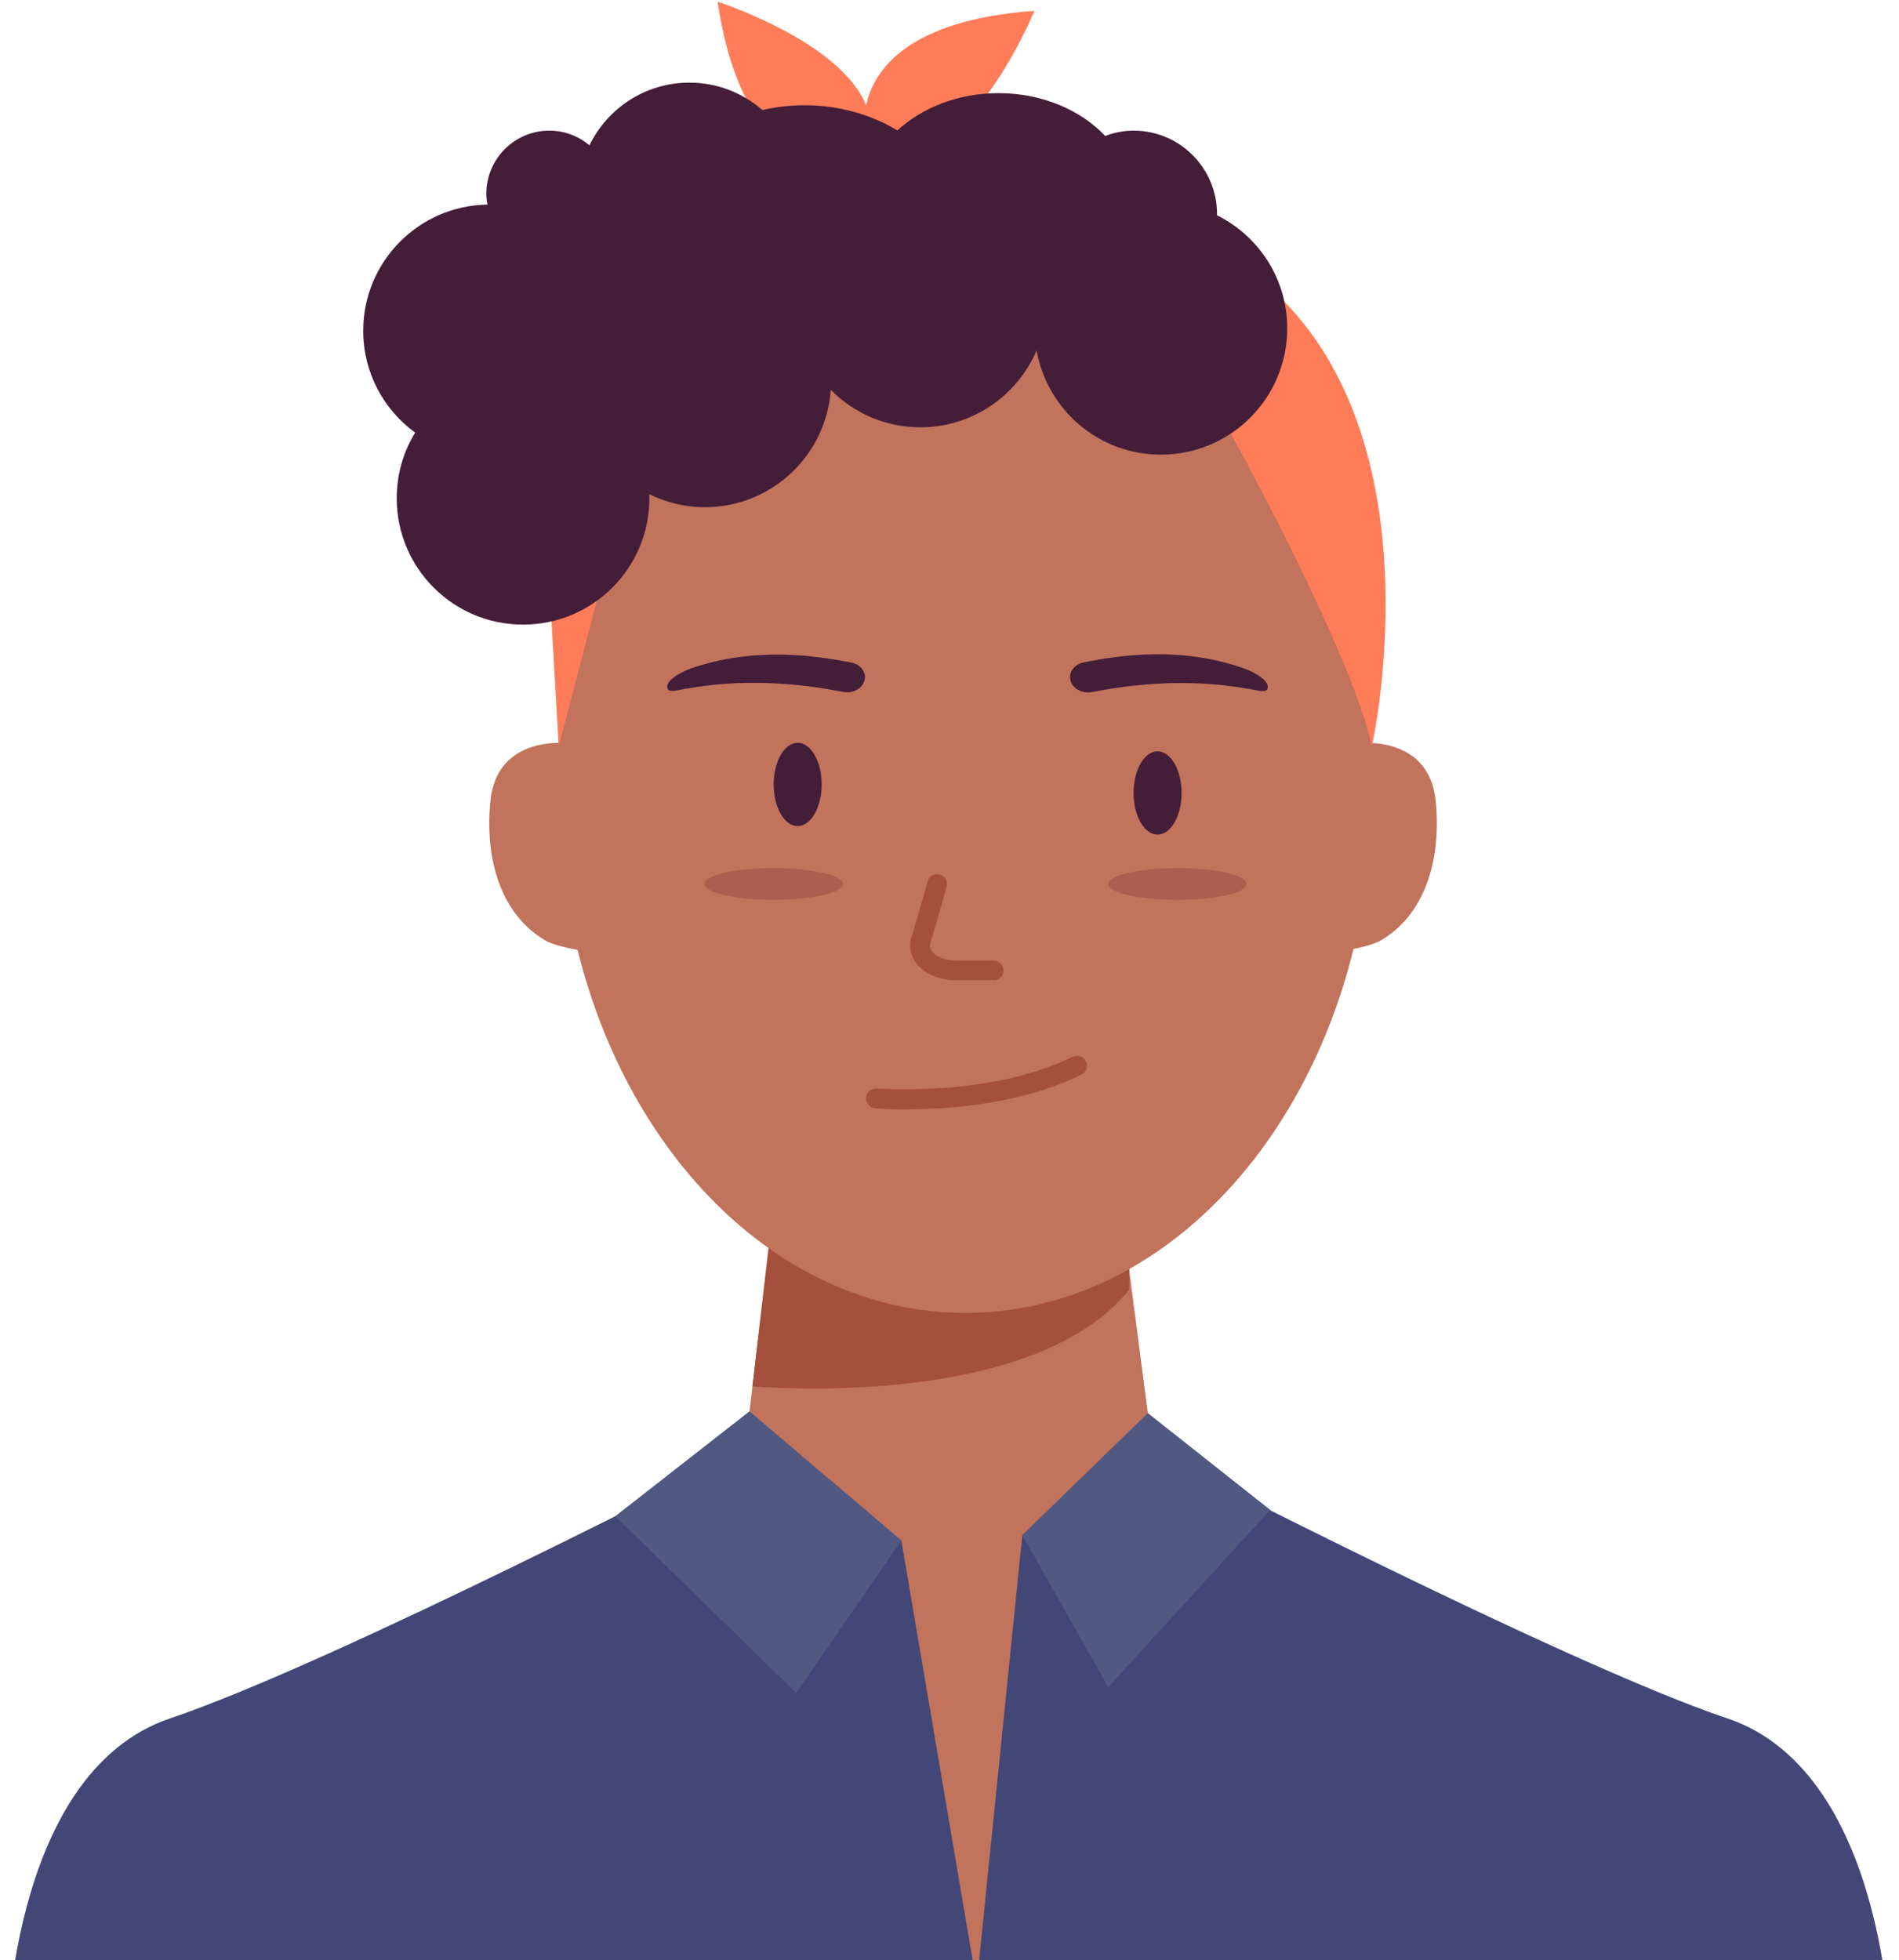 <svg width="249" height="257" viewBox="0 0 249 257" fill="none" xmlns="http://www.w3.org/2000/svg">
<path d="M226.454 225.282C204.926 218.028 151.132 190.182 151.132 190.182H97.65C97.65 190.182 43.882 218.028 22.328 225.282C0.8 232.536 0.8 269.3 0.8 269.3H248.008C248.008 269.3 248.008 232.536 226.48 225.282H226.454Z" fill="#424777"/>
<path fill-rule="evenodd" clip-rule="evenodd" d="M97.183 194.235L100.693 164.751H147.831L151.471 192.675L146.477 192.818L134.049 201.257L128.069 260.121L118.189 201.985L108.686 193.904L97.183 194.235Z" fill="#C1735C"/>
<path d="M98.663 181.754C98.663 181.754 135.193 185.108 148.063 169.092V150.684L101.757 155.13L98.663 181.754V181.754Z" fill="#A5503C"/>
<path d="M98.273 185.033L80.671 198.787L104.409 221.953L118.189 201.985L98.273 185.033Z" fill="#515882"/>
<path d="M134.05 201.256L150.508 185.266L166.55 197.954L145.308 221.198L134.05 201.256Z" fill="#515882"/>
<path d="M113.562 13.797C110.156 5.373 94.088 0.225 94.088 0.225C98.066 26.563 113.198 20.895 113.198 20.895C113.51 20.271 113.718 19.647 113.9 19.049C125.756 25.653 135.636 1.421 135.636 1.421C119.126 2.617 114.602 9.065 113.562 13.797V13.797Z" fill="#FF7C59"/>
<path fill-rule="evenodd" clip-rule="evenodd" d="M126.588 172.136C150.467 172.136 170.68 152.071 177.474 124.411C179.708 123.97 180.694 123.488 180.694 123.488C186.154 120.576 189.092 113.842 188.26 105.08C187.636 98.504 182.296 97.493 179.67 97.398C177.086 62.828 154.307 35.792 126.588 35.792C98.872 35.792 76.094 62.824 73.507 97.391C71.233 97.358 64.971 97.925 64.292 105.08C63.46 113.842 66.398 120.576 71.858 123.488C71.858 123.488 73.028 124.06 75.706 124.528L75.699 124.396C82.489 152.064 102.705 172.136 126.588 172.136Z" fill="#C1735C"/>
<path d="M126.588 31.787C69.388 30.981 73.262 97.827 73.262 97.827L126.588 101.727L179.914 97.827C179.914 97.827 183.788 30.981 126.588 31.787V31.787Z" fill="#C1735C"/>
<path d="M90.031 90.29C98.819 88.704 106.593 89.952 110.545 90.706C111.741 90.94 112.937 90.368 113.301 89.38C113.717 88.262 112.937 87.118 111.585 86.858C107.087 86 99.001 84.7 90.525 87.664C89.225 88.132 86.911 89.406 87.613 90.42C88.003 90.784 88.861 90.472 90.031 90.264V90.29Z" fill="#441D39"/>
<path d="M163.691 90.317C154.903 88.731 147.129 89.978 143.177 90.733C141.981 90.966 140.785 90.368 140.421 89.38C140.005 88.263 140.785 87.093 142.137 86.832C146.635 85.948 154.721 84.648 163.197 87.665C164.497 88.132 166.811 89.406 166.109 90.447C165.719 90.811 164.861 90.499 163.691 90.29V90.317Z" fill="#441D39"/>
<path d="M151.783 109.422C153.52 109.422 154.929 106.977 154.929 103.962C154.929 100.946 153.52 98.502 151.783 98.502C150.045 98.502 148.637 100.946 148.637 103.962C148.637 106.977 150.045 109.422 151.783 109.422Z" fill="#441D39"/>
<path d="M104.592 108.304C106.329 108.304 107.738 105.86 107.738 102.844C107.738 99.829 106.329 97.384 104.592 97.384C102.854 97.384 101.446 99.829 101.446 102.844C101.446 105.86 102.854 108.304 104.592 108.304Z" fill="#441D39"/>
<path d="M130.28 128.507H125.314C123.104 128.507 121.154 127.649 120.114 126.245C119.36 125.231 119.152 124.035 119.516 122.865C120.66 119.121 121.622 115.585 121.622 115.559C121.804 114.857 122.506 114.467 123.208 114.649C123.91 114.831 124.326 115.559 124.118 116.235C124.118 116.235 123.156 119.849 121.986 123.619C121.882 123.983 121.934 124.347 122.194 124.711C122.74 125.465 123.962 125.933 125.314 125.933H130.28C131.008 125.933 131.58 126.505 131.58 127.233C131.58 127.961 131.008 128.533 130.28 128.533V128.507Z" fill="#A5503C"/>
<path d="M118.945 145.458C116.527 145.458 114.941 145.328 114.759 145.302C114.031 145.25 113.511 144.6 113.563 143.898C113.615 143.196 114.239 142.65 114.967 142.702C115.123 142.702 129.787 143.898 140.655 138.542C141.305 138.23 142.085 138.49 142.397 139.14C142.709 139.79 142.449 140.57 141.799 140.882C133.843 144.808 124.301 145.432 118.919 145.432L118.945 145.458Z" fill="#A5503C"/>
<path d="M154.382 117.977C159.394 117.977 163.456 117.046 163.456 115.897C163.456 114.748 159.394 113.817 154.382 113.817C149.371 113.817 145.308 114.748 145.308 115.897C145.308 117.046 149.371 117.977 154.382 117.977Z" fill="#AF5D4E"/>
<path d="M101.445 117.977C106.457 117.977 110.519 117.046 110.519 115.897C110.519 114.748 106.457 113.817 101.445 113.817C96.434 113.817 92.371 114.748 92.371 115.897C92.371 117.046 96.434 117.977 101.445 117.977Z" fill="#AF5D4E"/>
<path d="M161.375 56.826C161.375 56.826 177.131 85.244 179.887 97.828C179.887 97.828 188.415 59.946 168.317 39.458L161.375 56.8V56.826Z" fill="#FF7C59"/>
<path d="M73.261 97.83L78.929 76.198H72.013L73.261 97.83Z" fill="#FF7C59"/>
<path d="M159.581 28.253C159.581 28.253 159.581 28.123 159.581 28.071C159.581 22.013 154.667 17.125 148.635 17.125C147.309 17.125 146.087 17.385 144.917 17.827C141.693 14.421 136.649 12.211 130.929 12.211C125.651 12.211 120.919 14.109 117.669 17.099C114.263 15.045 110.051 13.797 105.501 13.797C103.577 13.797 101.731 14.031 99.963 14.421C97.389 12.185 94.061 10.833 90.395 10.833C84.623 10.833 79.657 14.187 77.291 19.049C75.861 17.853 74.041 17.125 72.039 17.125C67.463 17.125 63.771 20.843 63.771 25.393C63.771 25.887 63.823 26.355 63.927 26.823C54.905 26.953 47.625 34.311 47.625 43.359C47.625 48.845 50.303 53.707 54.437 56.723C52.903 59.219 52.019 62.157 52.019 65.329C52.019 74.481 59.429 81.891 68.581 81.891C77.733 81.891 85.143 74.481 85.143 65.329C85.143 65.147 85.143 64.965 85.117 64.783C87.327 65.875 89.797 66.499 92.423 66.499C101.185 66.499 108.335 59.687 108.933 51.107C111.923 54.149 116.083 56.021 120.685 56.021C127.523 56.021 133.399 51.861 135.921 45.933C137.299 53.707 144.059 59.609 152.223 59.609C161.375 59.609 168.785 52.199 168.785 43.047C168.785 36.573 165.067 30.983 159.633 28.253H159.581Z" fill="#441D39"/>
</svg>
